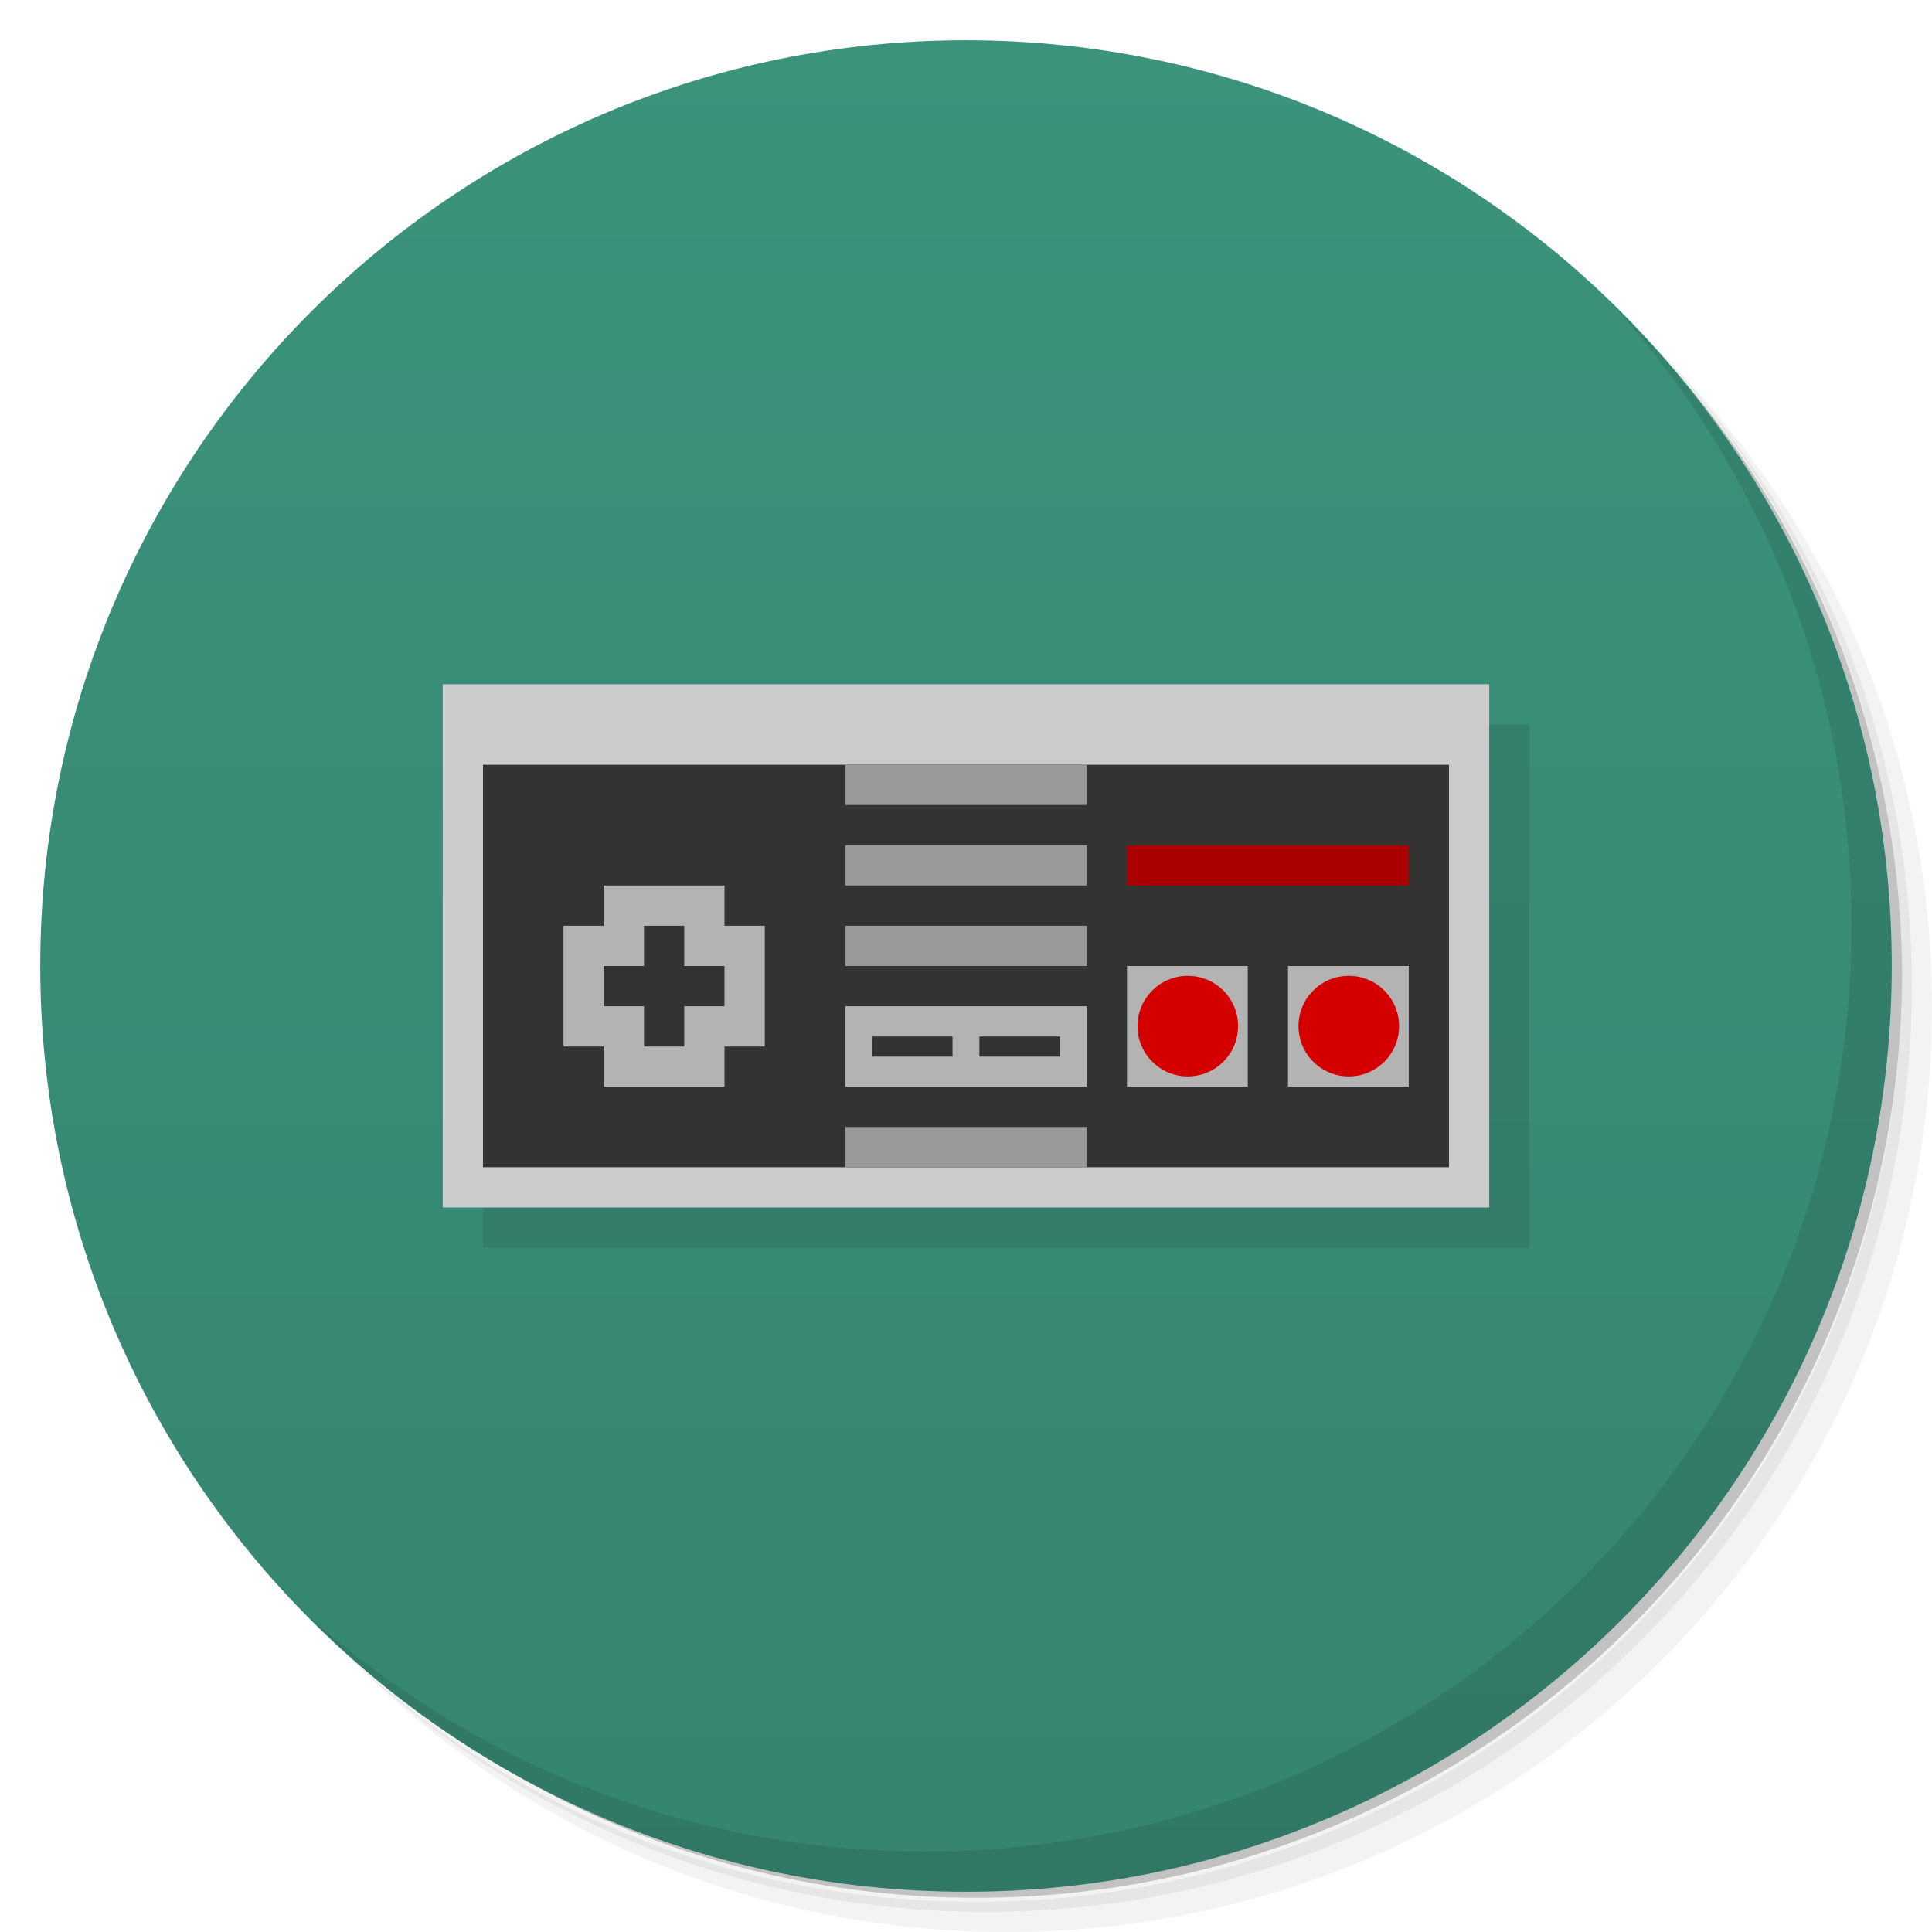 <svg xmlns="http://www.w3.org/2000/svg" viewBox="0 0 48 48">
  <defs>
    <linearGradient id="a" x1="1" x2="47" gradientUnits="userSpaceOnUse">
      <stop stop-color="#358570"/>
      <stop offset="1" stop-color="#3b937c"/>
    </linearGradient>
  </defs>
  <path d="M36.31 5c5.859 4.062 9.688 10.831 9.688 18.5 0 12.426-10.07 22.5-22.5 22.5-7.669 0-14.438-3.828-18.5-9.688a23.24 23.24 0 0 0 3.781 4.969 22.923 22.923 0 0 0 15.469 5.969c12.703 0 23-10.298 23-23a22.92 22.92 0 0 0-5.969-15.469A23.216 23.216 0 0 0 36.31 5zm4.969 3.781A22.911 22.911 0 0 1 47.498 24.5c0 12.703-10.297 23-23 23a22.909 22.909 0 0 1-15.719-6.219C12.939 45.425 18.662 48 24.998 48c12.703 0 23-10.298 23-23 0-6.335-2.575-12.06-6.719-16.219z" opacity=".05"/>
  <path d="M41.28 8.781a22.923 22.923 0 0 1 5.969 15.469c0 12.703-10.297 23-23 23A22.92 22.92 0 0 1 8.78 41.281 22.911 22.911 0 0 0 24.499 47.5c12.703 0 23-10.298 23-23A22.909 22.909 0 0 0 41.28 8.781z" opacity=".1"/>
  <path d="M31.25 2.375C39.865 5.529 46 13.792 46 23.505c0 12.426-10.07 22.5-22.5 22.5-9.708 0-17.971-6.135-21.12-14.75a23 23 0 0 0 44.875-7 23 23 0 0 0-16-21.875z" opacity=".2"/>
  <path d="M24 1c12.703 0 23 10.297 23 23S36.703 47 24 47 1 36.703 1 24 11.297 1 24 1z" transform="rotate(-90 24 24)" fill="url(#a)"/>
  <path d="M40.03 7.531A22.922 22.922 0 0 1 45.999 23c0 12.703-10.297 23-23 23A22.92 22.92 0 0 1 7.53 40.031C11.708 44.322 17.54 47 23.999 47c12.703 0 23-10.298 23-23 0-6.462-2.677-12.291-6.969-16.469z" opacity=".1"/>
  <g opacity=".1">
    <path d="M12 18h26v13H12z"/>
  </g>
  <g>
    <path fill="#ccc" d="M11 17h26v13H11z"/>
    <path fill="#333" d="M12 19h24v10H12z"/>
    <path fill="#b3b3b3" d="M15 22h3v5h-3z"/>
    <path fill="#b3b3b3" d="M19 23v3h-5v-3z"/>
    <path fill="#999" d="M21 19h6v1h-6zM21 23h6v1h-6z"/>
    <path fill="#b3b3b3" d="M21 25h6v2h-6z"/>
    <path fill="#999" d="M21 21h6v1h-6zM21 28h6v1h-6z"/>
    <path fill="#333" d="M21.665 25.751h2v.5h-2zM24.333 25.751h2v.5h-2z"/>
    <path fill="#b3b3b3" d="M32 24h3v3h-3zM28 24h3v3h-3z"/>
    <circle transform="matrix(.833 0 0 .833 54.917 10.083)" cx="-30.5" cy="18.5" r="1.5" fill="#d40000"/>
    <circle transform="matrix(.833 0 0 .833 58.917 10.083)" cx="-30.5" cy="18.5" r="1.5" fill="#d40000"/>
    <path fill="#a00" d="M28 21h7v1h-7z"/>
    <path fill="#333" d="M15 24h3v1h-3z"/>
    <path fill="#333" d="M16 23h1v3h-1z"/>
  </g>
</svg>

